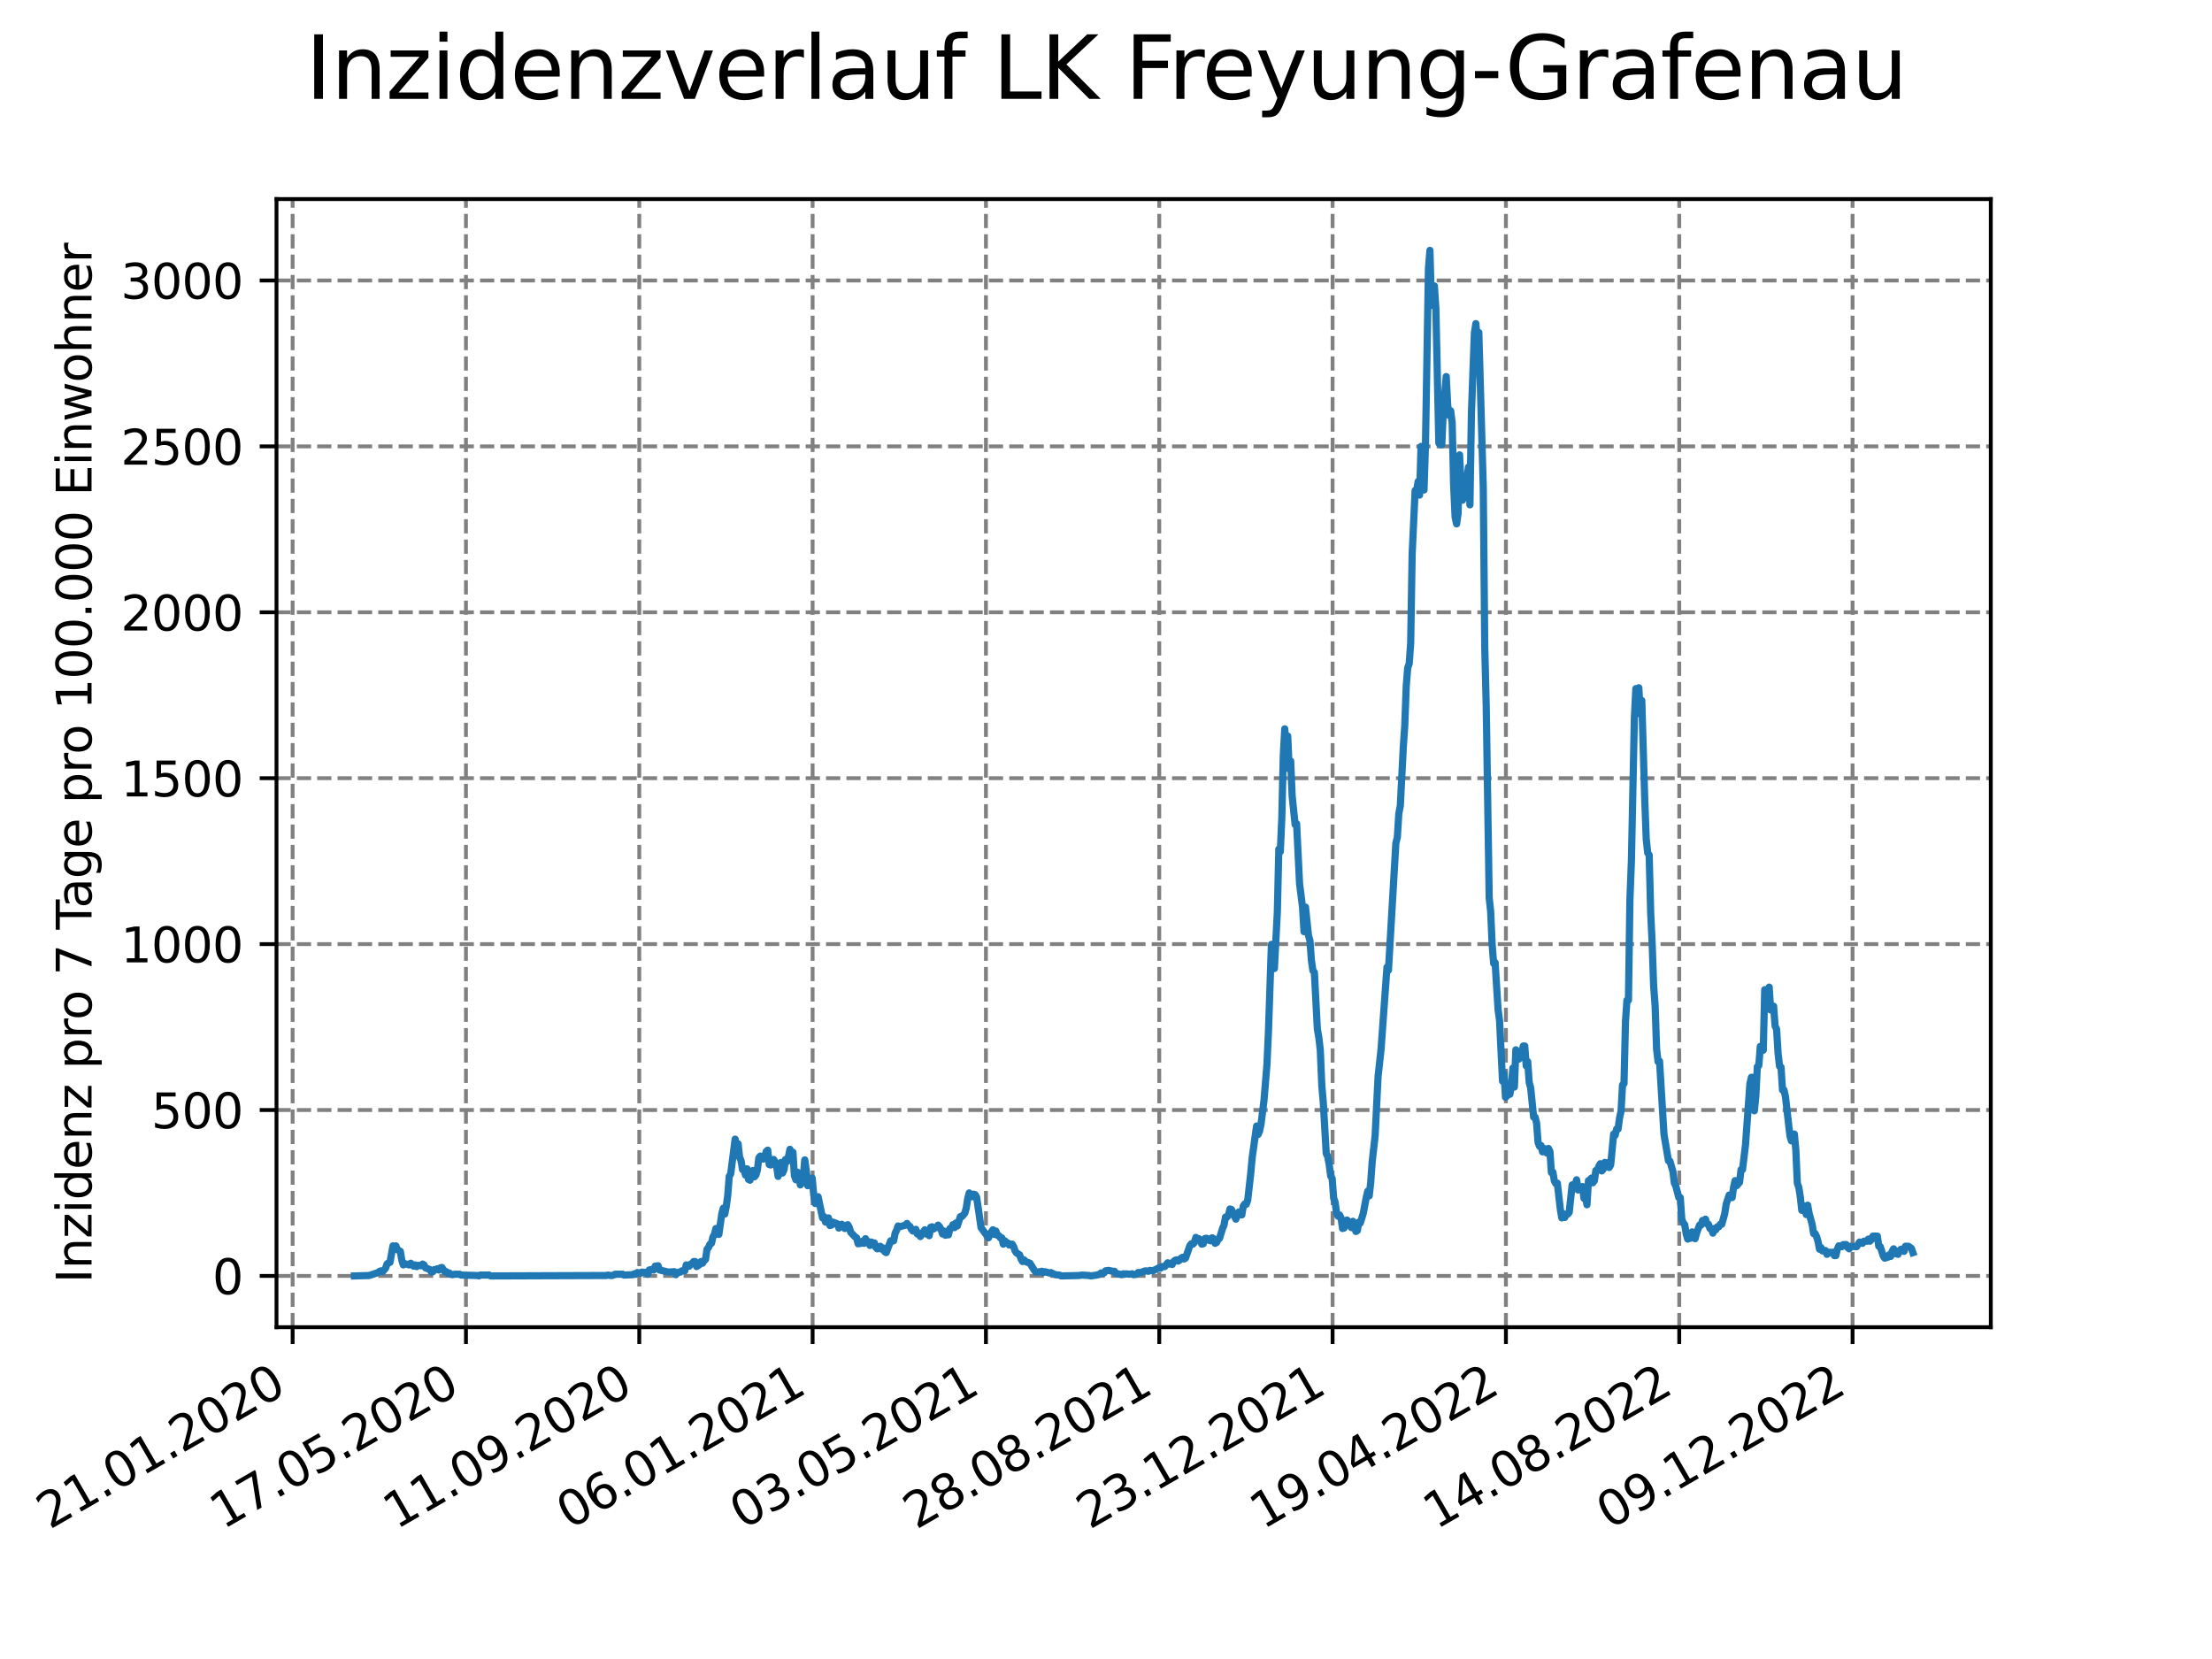 <?xml version="1.0" encoding="utf-8" standalone="no"?>
<!DOCTYPE svg PUBLIC "-//W3C//DTD SVG 1.1//EN"
  "http://www.w3.org/Graphics/SVG/1.1/DTD/svg11.dtd">
<svg xmlns:xlink="http://www.w3.org/1999/xlink" width="460.8pt" height="345.6pt" viewBox="0 0 460.8 345.6" xmlns="http://www.w3.org/2000/svg" version="1.1">
 <defs>
  <style type="text/css">*{stroke-linejoin: round; stroke-linecap: butt}</style>
 </defs>
 <g id="figure_1">
  <g id="patch_1">
   <path d="M 0 345.6 
L 460.8 345.6 
L 460.8 0 
L 0 0 
z
" style="fill: #ffffff"/>
  </g>
  <g id="axes_1">
   <g id="patch_2">
    <path d="M 57.6 276.48 
L 414.72 276.48 
L 414.72 41.472 
L 57.6 41.472 
z
" style="fill: #ffffff"/>
   </g>
   <g id="matplotlib.axis_1">
    <g id="xtick_1">
     <g id="line2d_1">
      <path d="M 60.961 276.48 
L 60.961 41.472 
" clip-path="url(#p5bca8114f7)" style="fill: none; stroke-dasharray: 2.96,1.28; stroke-dashoffset: 0; stroke: #808080; stroke-width: 0.8"/>
     </g>
     <g id="line2d_2">
      <defs>
       <path id="m87c9c995db" d="M 0 0 
L 0 3.5 
" style="stroke: #000000; stroke-width: 0.8"/>
      </defs>
      <g>
       <use xlink:href="#m87c9c995db" x="60.961" y="276.48" style="stroke: #000000; stroke-width: 0.8"/>
      </g>
     </g>
     <g id="text_1">
      <!-- 21.01.2020 -->
      <g transform="translate(10.336 318.689) rotate(-30) scale(0.1 -0.1)">
       <defs>
        <path id="DejaVuSans-32" d="M 1228 531 
L 3431 531 
L 3431 0 
L 469 0 
L 469 531 
Q 828 903 1448 1529 
Q 2069 2156 2228 2338 
Q 2531 2678 2651 2914 
Q 2772 3150 2772 3378 
Q 2772 3750 2511 3984 
Q 2250 4219 1831 4219 
Q 1534 4219 1204 4116 
Q 875 4013 500 3803 
L 500 4441 
Q 881 4594 1212 4672 
Q 1544 4750 1819 4750 
Q 2544 4750 2975 4387 
Q 3406 4025 3406 3419 
Q 3406 3131 3298 2873 
Q 3191 2616 2906 2266 
Q 2828 2175 2409 1742 
Q 1991 1309 1228 531 
z
" transform="scale(0.016)"/>
        <path id="DejaVuSans-31" d="M 794 531 
L 1825 531 
L 1825 4091 
L 703 3866 
L 703 4441 
L 1819 4666 
L 2450 4666 
L 2450 531 
L 3481 531 
L 3481 0 
L 794 0 
L 794 531 
z
" transform="scale(0.016)"/>
        <path id="DejaVuSans-2e" d="M 684 794 
L 1344 794 
L 1344 0 
L 684 0 
L 684 794 
z
" transform="scale(0.016)"/>
        <path id="DejaVuSans-30" d="M 2034 4250 
Q 1547 4250 1301 3770 
Q 1056 3291 1056 2328 
Q 1056 1369 1301 889 
Q 1547 409 2034 409 
Q 2525 409 2770 889 
Q 3016 1369 3016 2328 
Q 3016 3291 2770 3770 
Q 2525 4250 2034 4250 
z
M 2034 4750 
Q 2819 4750 3233 4129 
Q 3647 3509 3647 2328 
Q 3647 1150 3233 529 
Q 2819 -91 2034 -91 
Q 1250 -91 836 529 
Q 422 1150 422 2328 
Q 422 3509 836 4129 
Q 1250 4750 2034 4750 
z
" transform="scale(0.016)"/>
       </defs>
       <use xlink:href="#DejaVuSans-32"/>
       <use xlink:href="#DejaVuSans-31" x="63.623"/>
       <use xlink:href="#DejaVuSans-2e" x="127.246"/>
       <use xlink:href="#DejaVuSans-30" x="159.033"/>
       <use xlink:href="#DejaVuSans-31" x="222.656"/>
       <use xlink:href="#DejaVuSans-2e" x="286.279"/>
       <use xlink:href="#DejaVuSans-32" x="318.066"/>
       <use xlink:href="#DejaVuSans-30" x="381.689"/>
       <use xlink:href="#DejaVuSans-32" x="445.312"/>
       <use xlink:href="#DejaVuSans-30" x="508.936"/>
      </g>
     </g>
    </g>
    <g id="xtick_2">
     <g id="line2d_3">
      <path d="M 97.068 276.48 
L 97.068 41.472 
" clip-path="url(#p5bca8114f7)" style="fill: none; stroke-dasharray: 2.96,1.28; stroke-dashoffset: 0; stroke: #808080; stroke-width: 0.8"/>
     </g>
     <g id="line2d_4">
      <g>
       <use xlink:href="#m87c9c995db" x="97.068" y="276.48" style="stroke: #000000; stroke-width: 0.8"/>
      </g>
     </g>
     <g id="text_2">
      <!-- 17.05.2020 -->
      <g transform="translate(46.443 318.689) rotate(-30) scale(0.1 -0.1)">
       <defs>
        <path id="DejaVuSans-37" d="M 525 4666 
L 3525 4666 
L 3525 4397 
L 1831 0 
L 1172 0 
L 2766 4134 
L 525 4134 
L 525 4666 
z
" transform="scale(0.016)"/>
        <path id="DejaVuSans-35" d="M 691 4666 
L 3169 4666 
L 3169 4134 
L 1269 4134 
L 1269 2991 
Q 1406 3038 1543 3061 
Q 1681 3084 1819 3084 
Q 2600 3084 3056 2656 
Q 3513 2228 3513 1497 
Q 3513 744 3044 326 
Q 2575 -91 1722 -91 
Q 1428 -91 1123 -41 
Q 819 9 494 109 
L 494 744 
Q 775 591 1075 516 
Q 1375 441 1709 441 
Q 2250 441 2565 725 
Q 2881 1009 2881 1497 
Q 2881 1984 2565 2268 
Q 2250 2553 1709 2553 
Q 1456 2553 1204 2497 
Q 953 2441 691 2322 
L 691 4666 
z
" transform="scale(0.016)"/>
       </defs>
       <use xlink:href="#DejaVuSans-31"/>
       <use xlink:href="#DejaVuSans-37" x="63.623"/>
       <use xlink:href="#DejaVuSans-2e" x="127.246"/>
       <use xlink:href="#DejaVuSans-30" x="159.033"/>
       <use xlink:href="#DejaVuSans-35" x="222.656"/>
       <use xlink:href="#DejaVuSans-2e" x="286.279"/>
       <use xlink:href="#DejaVuSans-32" x="318.066"/>
       <use xlink:href="#DejaVuSans-30" x="381.689"/>
       <use xlink:href="#DejaVuSans-32" x="445.312"/>
       <use xlink:href="#DejaVuSans-30" x="508.936"/>
      </g>
     </g>
    </g>
    <g id="xtick_3">
     <g id="line2d_5">
      <path d="M 133.175 276.48 
L 133.175 41.472 
" clip-path="url(#p5bca8114f7)" style="fill: none; stroke-dasharray: 2.96,1.28; stroke-dashoffset: 0; stroke: #808080; stroke-width: 0.8"/>
     </g>
     <g id="line2d_6">
      <g>
       <use xlink:href="#m87c9c995db" x="133.175" y="276.48" style="stroke: #000000; stroke-width: 0.8"/>
      </g>
     </g>
     <g id="text_3">
      <!-- 11.09.2020 -->
      <g transform="translate(82.55 318.689) rotate(-30) scale(0.1 -0.1)">
       <defs>
        <path id="DejaVuSans-39" d="M 703 97 
L 703 672 
Q 941 559 1184 500 
Q 1428 441 1663 441 
Q 2288 441 2617 861 
Q 2947 1281 2994 2138 
Q 2813 1869 2534 1725 
Q 2256 1581 1919 1581 
Q 1219 1581 811 2004 
Q 403 2428 403 3163 
Q 403 3881 828 4315 
Q 1253 4750 1959 4750 
Q 2769 4750 3195 4129 
Q 3622 3509 3622 2328 
Q 3622 1225 3098 567 
Q 2575 -91 1691 -91 
Q 1453 -91 1209 -44 
Q 966 3 703 97 
z
M 1959 2075 
Q 2384 2075 2632 2365 
Q 2881 2656 2881 3163 
Q 2881 3666 2632 3958 
Q 2384 4250 1959 4250 
Q 1534 4250 1286 3958 
Q 1038 3666 1038 3163 
Q 1038 2656 1286 2365 
Q 1534 2075 1959 2075 
z
" transform="scale(0.016)"/>
       </defs>
       <use xlink:href="#DejaVuSans-31"/>
       <use xlink:href="#DejaVuSans-31" x="63.623"/>
       <use xlink:href="#DejaVuSans-2e" x="127.246"/>
       <use xlink:href="#DejaVuSans-30" x="159.033"/>
       <use xlink:href="#DejaVuSans-39" x="222.656"/>
       <use xlink:href="#DejaVuSans-2e" x="286.279"/>
       <use xlink:href="#DejaVuSans-32" x="318.066"/>
       <use xlink:href="#DejaVuSans-30" x="381.689"/>
       <use xlink:href="#DejaVuSans-32" x="445.312"/>
       <use xlink:href="#DejaVuSans-30" x="508.936"/>
      </g>
     </g>
    </g>
    <g id="xtick_4">
     <g id="line2d_7">
      <path d="M 169.282 276.48 
L 169.282 41.472 
" clip-path="url(#p5bca8114f7)" style="fill: none; stroke-dasharray: 2.96,1.28; stroke-dashoffset: 0; stroke: #808080; stroke-width: 0.8"/>
     </g>
     <g id="line2d_8">
      <g>
       <use xlink:href="#m87c9c995db" x="169.282" y="276.48" style="stroke: #000000; stroke-width: 0.8"/>
      </g>
     </g>
     <g id="text_4">
      <!-- 06.01.2021 -->
      <g transform="translate(118.657 318.689) rotate(-30) scale(0.1 -0.1)">
       <defs>
        <path id="DejaVuSans-36" d="M 2113 2584 
Q 1688 2584 1439 2293 
Q 1191 2003 1191 1497 
Q 1191 994 1439 701 
Q 1688 409 2113 409 
Q 2538 409 2786 701 
Q 3034 994 3034 1497 
Q 3034 2003 2786 2293 
Q 2538 2584 2113 2584 
z
M 3366 4563 
L 3366 3988 
Q 3128 4100 2886 4159 
Q 2644 4219 2406 4219 
Q 1781 4219 1451 3797 
Q 1122 3375 1075 2522 
Q 1259 2794 1537 2939 
Q 1816 3084 2150 3084 
Q 2853 3084 3261 2657 
Q 3669 2231 3669 1497 
Q 3669 778 3244 343 
Q 2819 -91 2113 -91 
Q 1303 -91 875 529 
Q 447 1150 447 2328 
Q 447 3434 972 4092 
Q 1497 4750 2381 4750 
Q 2619 4750 2861 4703 
Q 3103 4656 3366 4563 
z
" transform="scale(0.016)"/>
       </defs>
       <use xlink:href="#DejaVuSans-30"/>
       <use xlink:href="#DejaVuSans-36" x="63.623"/>
       <use xlink:href="#DejaVuSans-2e" x="127.246"/>
       <use xlink:href="#DejaVuSans-30" x="159.033"/>
       <use xlink:href="#DejaVuSans-31" x="222.656"/>
       <use xlink:href="#DejaVuSans-2e" x="286.279"/>
       <use xlink:href="#DejaVuSans-32" x="318.066"/>
       <use xlink:href="#DejaVuSans-30" x="381.689"/>
       <use xlink:href="#DejaVuSans-32" x="445.312"/>
       <use xlink:href="#DejaVuSans-31" x="508.936"/>
      </g>
     </g>
    </g>
    <g id="xtick_5">
     <g id="line2d_9">
      <path d="M 205.389 276.48 
L 205.389 41.472 
" clip-path="url(#p5bca8114f7)" style="fill: none; stroke-dasharray: 2.96,1.28; stroke-dashoffset: 0; stroke: #808080; stroke-width: 0.8"/>
     </g>
     <g id="line2d_10">
      <g>
       <use xlink:href="#m87c9c995db" x="205.389" y="276.48" style="stroke: #000000; stroke-width: 0.8"/>
      </g>
     </g>
     <g id="text_5">
      <!-- 03.05.2021 -->
      <g transform="translate(154.764 318.689) rotate(-30) scale(0.1 -0.1)">
       <defs>
        <path id="DejaVuSans-33" d="M 2597 2516 
Q 3050 2419 3304 2112 
Q 3559 1806 3559 1356 
Q 3559 666 3084 287 
Q 2609 -91 1734 -91 
Q 1441 -91 1130 -33 
Q 819 25 488 141 
L 488 750 
Q 750 597 1062 519 
Q 1375 441 1716 441 
Q 2309 441 2620 675 
Q 2931 909 2931 1356 
Q 2931 1769 2642 2001 
Q 2353 2234 1838 2234 
L 1294 2234 
L 1294 2753 
L 1863 2753 
Q 2328 2753 2575 2939 
Q 2822 3125 2822 3475 
Q 2822 3834 2567 4026 
Q 2313 4219 1838 4219 
Q 1578 4219 1281 4162 
Q 984 4106 628 3988 
L 628 4550 
Q 988 4650 1302 4700 
Q 1616 4750 1894 4750 
Q 2613 4750 3031 4423 
Q 3450 4097 3450 3541 
Q 3450 3153 3228 2886 
Q 3006 2619 2597 2516 
z
" transform="scale(0.016)"/>
       </defs>
       <use xlink:href="#DejaVuSans-30"/>
       <use xlink:href="#DejaVuSans-33" x="63.623"/>
       <use xlink:href="#DejaVuSans-2e" x="127.246"/>
       <use xlink:href="#DejaVuSans-30" x="159.033"/>
       <use xlink:href="#DejaVuSans-35" x="222.656"/>
       <use xlink:href="#DejaVuSans-2e" x="286.279"/>
       <use xlink:href="#DejaVuSans-32" x="318.066"/>
       <use xlink:href="#DejaVuSans-30" x="381.689"/>
       <use xlink:href="#DejaVuSans-32" x="445.312"/>
       <use xlink:href="#DejaVuSans-31" x="508.936"/>
      </g>
     </g>
    </g>
    <g id="xtick_6">
     <g id="line2d_11">
      <path d="M 241.496 276.48 
L 241.496 41.472 
" clip-path="url(#p5bca8114f7)" style="fill: none; stroke-dasharray: 2.96,1.28; stroke-dashoffset: 0; stroke: #808080; stroke-width: 0.8"/>
     </g>
     <g id="line2d_12">
      <g>
       <use xlink:href="#m87c9c995db" x="241.496" y="276.48" style="stroke: #000000; stroke-width: 0.8"/>
      </g>
     </g>
     <g id="text_6">
      <!-- 28.08.2021 -->
      <g transform="translate(190.871 318.689) rotate(-30) scale(0.1 -0.1)">
       <defs>
        <path id="DejaVuSans-38" d="M 2034 2216 
Q 1584 2216 1326 1975 
Q 1069 1734 1069 1313 
Q 1069 891 1326 650 
Q 1584 409 2034 409 
Q 2484 409 2743 651 
Q 3003 894 3003 1313 
Q 3003 1734 2745 1975 
Q 2488 2216 2034 2216 
z
M 1403 2484 
Q 997 2584 770 2862 
Q 544 3141 544 3541 
Q 544 4100 942 4425 
Q 1341 4750 2034 4750 
Q 2731 4750 3128 4425 
Q 3525 4100 3525 3541 
Q 3525 3141 3298 2862 
Q 3072 2584 2669 2484 
Q 3125 2378 3379 2068 
Q 3634 1759 3634 1313 
Q 3634 634 3220 271 
Q 2806 -91 2034 -91 
Q 1263 -91 848 271 
Q 434 634 434 1313 
Q 434 1759 690 2068 
Q 947 2378 1403 2484 
z
M 1172 3481 
Q 1172 3119 1398 2916 
Q 1625 2713 2034 2713 
Q 2441 2713 2670 2916 
Q 2900 3119 2900 3481 
Q 2900 3844 2670 4047 
Q 2441 4250 2034 4250 
Q 1625 4250 1398 4047 
Q 1172 3844 1172 3481 
z
" transform="scale(0.016)"/>
       </defs>
       <use xlink:href="#DejaVuSans-32"/>
       <use xlink:href="#DejaVuSans-38" x="63.623"/>
       <use xlink:href="#DejaVuSans-2e" x="127.246"/>
       <use xlink:href="#DejaVuSans-30" x="159.033"/>
       <use xlink:href="#DejaVuSans-38" x="222.656"/>
       <use xlink:href="#DejaVuSans-2e" x="286.279"/>
       <use xlink:href="#DejaVuSans-32" x="318.066"/>
       <use xlink:href="#DejaVuSans-30" x="381.689"/>
       <use xlink:href="#DejaVuSans-32" x="445.312"/>
       <use xlink:href="#DejaVuSans-31" x="508.936"/>
      </g>
     </g>
    </g>
    <g id="xtick_7">
     <g id="line2d_13">
      <path d="M 277.603 276.48 
L 277.603 41.472 
" clip-path="url(#p5bca8114f7)" style="fill: none; stroke-dasharray: 2.96,1.28; stroke-dashoffset: 0; stroke: #808080; stroke-width: 0.8"/>
     </g>
     <g id="line2d_14">
      <g>
       <use xlink:href="#m87c9c995db" x="277.603" y="276.48" style="stroke: #000000; stroke-width: 0.8"/>
      </g>
     </g>
     <g id="text_7">
      <!-- 23.12.2021 -->
      <g transform="translate(226.978 318.689) rotate(-30) scale(0.1 -0.1)">
       <use xlink:href="#DejaVuSans-32"/>
       <use xlink:href="#DejaVuSans-33" x="63.623"/>
       <use xlink:href="#DejaVuSans-2e" x="127.246"/>
       <use xlink:href="#DejaVuSans-31" x="159.033"/>
       <use xlink:href="#DejaVuSans-32" x="222.656"/>
       <use xlink:href="#DejaVuSans-2e" x="286.279"/>
       <use xlink:href="#DejaVuSans-32" x="318.066"/>
       <use xlink:href="#DejaVuSans-30" x="381.689"/>
       <use xlink:href="#DejaVuSans-32" x="445.312"/>
       <use xlink:href="#DejaVuSans-31" x="508.936"/>
      </g>
     </g>
    </g>
    <g id="xtick_8">
     <g id="line2d_15">
      <path d="M 313.71 276.48 
L 313.71 41.472 
" clip-path="url(#p5bca8114f7)" style="fill: none; stroke-dasharray: 2.96,1.28; stroke-dashoffset: 0; stroke: #808080; stroke-width: 0.8"/>
     </g>
     <g id="line2d_16">
      <g>
       <use xlink:href="#m87c9c995db" x="313.71" y="276.48" style="stroke: #000000; stroke-width: 0.8"/>
      </g>
     </g>
     <g id="text_8">
      <!-- 19.04.2022 -->
      <g transform="translate(263.085 318.689) rotate(-30) scale(0.1 -0.1)">
       <defs>
        <path id="DejaVuSans-34" d="M 2419 4116 
L 825 1625 
L 2419 1625 
L 2419 4116 
z
M 2253 4666 
L 3047 4666 
L 3047 1625 
L 3713 1625 
L 3713 1100 
L 3047 1100 
L 3047 0 
L 2419 0 
L 2419 1100 
L 313 1100 
L 313 1709 
L 2253 4666 
z
" transform="scale(0.016)"/>
       </defs>
       <use xlink:href="#DejaVuSans-31"/>
       <use xlink:href="#DejaVuSans-39" x="63.623"/>
       <use xlink:href="#DejaVuSans-2e" x="127.246"/>
       <use xlink:href="#DejaVuSans-30" x="159.033"/>
       <use xlink:href="#DejaVuSans-34" x="222.656"/>
       <use xlink:href="#DejaVuSans-2e" x="286.279"/>
       <use xlink:href="#DejaVuSans-32" x="318.066"/>
       <use xlink:href="#DejaVuSans-30" x="381.689"/>
       <use xlink:href="#DejaVuSans-32" x="445.312"/>
       <use xlink:href="#DejaVuSans-32" x="508.936"/>
      </g>
     </g>
    </g>
    <g id="xtick_9">
     <g id="line2d_17">
      <path d="M 349.817 276.48 
L 349.817 41.472 
" clip-path="url(#p5bca8114f7)" style="fill: none; stroke-dasharray: 2.96,1.28; stroke-dashoffset: 0; stroke: #808080; stroke-width: 0.8"/>
     </g>
     <g id="line2d_18">
      <g>
       <use xlink:href="#m87c9c995db" x="349.817" y="276.48" style="stroke: #000000; stroke-width: 0.8"/>
      </g>
     </g>
     <g id="text_9">
      <!-- 14.08.2022 -->
      <g transform="translate(299.192 318.689) rotate(-30) scale(0.1 -0.1)">
       <use xlink:href="#DejaVuSans-31"/>
       <use xlink:href="#DejaVuSans-34" x="63.623"/>
       <use xlink:href="#DejaVuSans-2e" x="127.246"/>
       <use xlink:href="#DejaVuSans-30" x="159.033"/>
       <use xlink:href="#DejaVuSans-38" x="222.656"/>
       <use xlink:href="#DejaVuSans-2e" x="286.279"/>
       <use xlink:href="#DejaVuSans-32" x="318.066"/>
       <use xlink:href="#DejaVuSans-30" x="381.689"/>
       <use xlink:href="#DejaVuSans-32" x="445.312"/>
       <use xlink:href="#DejaVuSans-32" x="508.936"/>
      </g>
     </g>
    </g>
    <g id="xtick_10">
     <g id="line2d_19">
      <path d="M 385.924 276.48 
L 385.924 41.472 
" clip-path="url(#p5bca8114f7)" style="fill: none; stroke-dasharray: 2.96,1.28; stroke-dashoffset: 0; stroke: #808080; stroke-width: 0.8"/>
     </g>
     <g id="line2d_20">
      <g>
       <use xlink:href="#m87c9c995db" x="385.924" y="276.48" style="stroke: #000000; stroke-width: 0.8"/>
      </g>
     </g>
     <g id="text_10">
      <!-- 09.12.2022 -->
      <g transform="translate(335.299 318.689) rotate(-30) scale(0.1 -0.1)">
       <use xlink:href="#DejaVuSans-30"/>
       <use xlink:href="#DejaVuSans-39" x="63.623"/>
       <use xlink:href="#DejaVuSans-2e" x="127.246"/>
       <use xlink:href="#DejaVuSans-31" x="159.033"/>
       <use xlink:href="#DejaVuSans-32" x="222.656"/>
       <use xlink:href="#DejaVuSans-2e" x="286.279"/>
       <use xlink:href="#DejaVuSans-32" x="318.066"/>
       <use xlink:href="#DejaVuSans-30" x="381.689"/>
       <use xlink:href="#DejaVuSans-32" x="445.312"/>
       <use xlink:href="#DejaVuSans-32" x="508.936"/>
      </g>
     </g>
    </g>
   </g>
   <g id="matplotlib.axis_2">
    <g id="ytick_1">
     <g id="line2d_21">
      <path d="M 57.6 265.798 
L 414.72 265.798 
" clip-path="url(#p5bca8114f7)" style="fill: none; stroke-dasharray: 2.96,1.28; stroke-dashoffset: 0; stroke: #808080; stroke-width: 0.8"/>
     </g>
     <g id="line2d_22">
      <defs>
       <path id="m5798bd246e" d="M 0 0 
L -3.5 0 
" style="stroke: #000000; stroke-width: 0.8"/>
      </defs>
      <g>
       <use xlink:href="#m5798bd246e" x="57.6" y="265.798" style="stroke: #000000; stroke-width: 0.8"/>
      </g>
     </g>
     <g id="text_11">
      <!-- 0 -->
      <g transform="translate(44.237 269.597) scale(0.1 -0.1)">
       <use xlink:href="#DejaVuSans-30"/>
      </g>
     </g>
    </g>
    <g id="ytick_2">
     <g id="line2d_23">
      <path d="M 57.6 231.236 
L 414.72 231.236 
" clip-path="url(#p5bca8114f7)" style="fill: none; stroke-dasharray: 2.96,1.28; stroke-dashoffset: 0; stroke: #808080; stroke-width: 0.8"/>
     </g>
     <g id="line2d_24">
      <g>
       <use xlink:href="#m5798bd246e" x="57.6" y="231.236" style="stroke: #000000; stroke-width: 0.8"/>
      </g>
     </g>
     <g id="text_12">
      <!-- 500 -->
      <g transform="translate(31.512 235.036) scale(0.1 -0.1)">
       <use xlink:href="#DejaVuSans-35"/>
       <use xlink:href="#DejaVuSans-30" x="63.623"/>
       <use xlink:href="#DejaVuSans-30" x="127.246"/>
      </g>
     </g>
    </g>
    <g id="ytick_3">
     <g id="line2d_25">
      <path d="M 57.6 196.675 
L 414.72 196.675 
" clip-path="url(#p5bca8114f7)" style="fill: none; stroke-dasharray: 2.96,1.28; stroke-dashoffset: 0; stroke: #808080; stroke-width: 0.8"/>
     </g>
     <g id="line2d_26">
      <g>
       <use xlink:href="#m5798bd246e" x="57.6" y="196.675" style="stroke: #000000; stroke-width: 0.8"/>
      </g>
     </g>
     <g id="text_13">
      <!-- 1000 -->
      <g transform="translate(25.15 200.474) scale(0.1 -0.1)">
       <use xlink:href="#DejaVuSans-31"/>
       <use xlink:href="#DejaVuSans-30" x="63.623"/>
       <use xlink:href="#DejaVuSans-30" x="127.246"/>
       <use xlink:href="#DejaVuSans-30" x="190.869"/>
      </g>
     </g>
    </g>
    <g id="ytick_4">
     <g id="line2d_27">
      <path d="M 57.6 162.114 
L 414.72 162.114 
" clip-path="url(#p5bca8114f7)" style="fill: none; stroke-dasharray: 2.96,1.28; stroke-dashoffset: 0; stroke: #808080; stroke-width: 0.8"/>
     </g>
     <g id="line2d_28">
      <g>
       <use xlink:href="#m5798bd246e" x="57.6" y="162.114" style="stroke: #000000; stroke-width: 0.8"/>
      </g>
     </g>
     <g id="text_14">
      <!-- 1500 -->
      <g transform="translate(25.15 165.913) scale(0.1 -0.1)">
       <use xlink:href="#DejaVuSans-31"/>
       <use xlink:href="#DejaVuSans-35" x="63.623"/>
       <use xlink:href="#DejaVuSans-30" x="127.246"/>
       <use xlink:href="#DejaVuSans-30" x="190.869"/>
      </g>
     </g>
    </g>
    <g id="ytick_5">
     <g id="line2d_29">
      <path d="M 57.6 127.552 
L 414.72 127.552 
" clip-path="url(#p5bca8114f7)" style="fill: none; stroke-dasharray: 2.96,1.28; stroke-dashoffset: 0; stroke: #808080; stroke-width: 0.8"/>
     </g>
     <g id="line2d_30">
      <g>
       <use xlink:href="#m5798bd246e" x="57.6" y="127.552" style="stroke: #000000; stroke-width: 0.8"/>
      </g>
     </g>
     <g id="text_15">
      <!-- 2000 -->
      <g transform="translate(25.15 131.351) scale(0.1 -0.1)">
       <use xlink:href="#DejaVuSans-32"/>
       <use xlink:href="#DejaVuSans-30" x="63.623"/>
       <use xlink:href="#DejaVuSans-30" x="127.246"/>
       <use xlink:href="#DejaVuSans-30" x="190.869"/>
      </g>
     </g>
    </g>
    <g id="ytick_6">
     <g id="line2d_31">
      <path d="M 57.6 92.991 
L 414.72 92.991 
" clip-path="url(#p5bca8114f7)" style="fill: none; stroke-dasharray: 2.96,1.28; stroke-dashoffset: 0; stroke: #808080; stroke-width: 0.8"/>
     </g>
     <g id="line2d_32">
      <g>
       <use xlink:href="#m5798bd246e" x="57.6" y="92.991" style="stroke: #000000; stroke-width: 0.8"/>
      </g>
     </g>
     <g id="text_16">
      <!-- 2500 -->
      <g transform="translate(25.15 96.79) scale(0.1 -0.1)">
       <use xlink:href="#DejaVuSans-32"/>
       <use xlink:href="#DejaVuSans-35" x="63.623"/>
       <use xlink:href="#DejaVuSans-30" x="127.246"/>
       <use xlink:href="#DejaVuSans-30" x="190.869"/>
      </g>
     </g>
    </g>
    <g id="ytick_7">
     <g id="line2d_33">
      <path d="M 57.6 58.429 
L 414.72 58.429 
" clip-path="url(#p5bca8114f7)" style="fill: none; stroke-dasharray: 2.96,1.28; stroke-dashoffset: 0; stroke: #808080; stroke-width: 0.8"/>
     </g>
     <g id="line2d_34">
      <g>
       <use xlink:href="#m5798bd246e" x="57.6" y="58.429" style="stroke: #000000; stroke-width: 0.8"/>
      </g>
     </g>
     <g id="text_17">
      <!-- 3000 -->
      <g transform="translate(25.15 62.229) scale(0.1 -0.1)">
       <use xlink:href="#DejaVuSans-33"/>
       <use xlink:href="#DejaVuSans-30" x="63.623"/>
       <use xlink:href="#DejaVuSans-30" x="127.246"/>
       <use xlink:href="#DejaVuSans-30" x="190.869"/>
      </g>
     </g>
    </g>
    <g id="text_18">
     <!-- Inzidenz pro 7 Tage pro 100.000 Einwohner -->
     <g transform="translate(19.07 267.301) rotate(-90) scale(0.1 -0.1)">
      <defs>
       <path id="DejaVuSans-49" d="M 628 4666 
L 1259 4666 
L 1259 0 
L 628 0 
L 628 4666 
z
" transform="scale(0.016)"/>
       <path id="DejaVuSans-6e" d="M 3513 2113 
L 3513 0 
L 2938 0 
L 2938 2094 
Q 2938 2591 2744 2837 
Q 2550 3084 2163 3084 
Q 1697 3084 1428 2787 
Q 1159 2491 1159 1978 
L 1159 0 
L 581 0 
L 581 3500 
L 1159 3500 
L 1159 2956 
Q 1366 3272 1645 3428 
Q 1925 3584 2291 3584 
Q 2894 3584 3203 3211 
Q 3513 2838 3513 2113 
z
" transform="scale(0.016)"/>
       <path id="DejaVuSans-7a" d="M 353 3500 
L 3084 3500 
L 3084 2975 
L 922 459 
L 3084 459 
L 3084 0 
L 275 0 
L 275 525 
L 2438 3041 
L 353 3041 
L 353 3500 
z
" transform="scale(0.016)"/>
       <path id="DejaVuSans-69" d="M 603 3500 
L 1178 3500 
L 1178 0 
L 603 0 
L 603 3500 
z
M 603 4863 
L 1178 4863 
L 1178 4134 
L 603 4134 
L 603 4863 
z
" transform="scale(0.016)"/>
       <path id="DejaVuSans-64" d="M 2906 2969 
L 2906 4863 
L 3481 4863 
L 3481 0 
L 2906 0 
L 2906 525 
Q 2725 213 2448 61 
Q 2172 -91 1784 -91 
Q 1150 -91 751 415 
Q 353 922 353 1747 
Q 353 2572 751 3078 
Q 1150 3584 1784 3584 
Q 2172 3584 2448 3432 
Q 2725 3281 2906 2969 
z
M 947 1747 
Q 947 1113 1208 752 
Q 1469 391 1925 391 
Q 2381 391 2643 752 
Q 2906 1113 2906 1747 
Q 2906 2381 2643 2742 
Q 2381 3103 1925 3103 
Q 1469 3103 1208 2742 
Q 947 2381 947 1747 
z
" transform="scale(0.016)"/>
       <path id="DejaVuSans-65" d="M 3597 1894 
L 3597 1613 
L 953 1613 
Q 991 1019 1311 708 
Q 1631 397 2203 397 
Q 2534 397 2845 478 
Q 3156 559 3463 722 
L 3463 178 
Q 3153 47 2828 -22 
Q 2503 -91 2169 -91 
Q 1331 -91 842 396 
Q 353 884 353 1716 
Q 353 2575 817 3079 
Q 1281 3584 2069 3584 
Q 2775 3584 3186 3129 
Q 3597 2675 3597 1894 
z
M 3022 2063 
Q 3016 2534 2758 2815 
Q 2500 3097 2075 3097 
Q 1594 3097 1305 2825 
Q 1016 2553 972 2059 
L 3022 2063 
z
" transform="scale(0.016)"/>
       <path id="DejaVuSans-20" transform="scale(0.016)"/>
       <path id="DejaVuSans-70" d="M 1159 525 
L 1159 -1331 
L 581 -1331 
L 581 3500 
L 1159 3500 
L 1159 2969 
Q 1341 3281 1617 3432 
Q 1894 3584 2278 3584 
Q 2916 3584 3314 3078 
Q 3713 2572 3713 1747 
Q 3713 922 3314 415 
Q 2916 -91 2278 -91 
Q 1894 -91 1617 61 
Q 1341 213 1159 525 
z
M 3116 1747 
Q 3116 2381 2855 2742 
Q 2594 3103 2138 3103 
Q 1681 3103 1420 2742 
Q 1159 2381 1159 1747 
Q 1159 1113 1420 752 
Q 1681 391 2138 391 
Q 2594 391 2855 752 
Q 3116 1113 3116 1747 
z
" transform="scale(0.016)"/>
       <path id="DejaVuSans-72" d="M 2631 2963 
Q 2534 3019 2420 3045 
Q 2306 3072 2169 3072 
Q 1681 3072 1420 2755 
Q 1159 2438 1159 1844 
L 1159 0 
L 581 0 
L 581 3500 
L 1159 3500 
L 1159 2956 
Q 1341 3275 1631 3429 
Q 1922 3584 2338 3584 
Q 2397 3584 2469 3576 
Q 2541 3569 2628 3553 
L 2631 2963 
z
" transform="scale(0.016)"/>
       <path id="DejaVuSans-6f" d="M 1959 3097 
Q 1497 3097 1228 2736 
Q 959 2375 959 1747 
Q 959 1119 1226 758 
Q 1494 397 1959 397 
Q 2419 397 2687 759 
Q 2956 1122 2956 1747 
Q 2956 2369 2687 2733 
Q 2419 3097 1959 3097 
z
M 1959 3584 
Q 2709 3584 3137 3096 
Q 3566 2609 3566 1747 
Q 3566 888 3137 398 
Q 2709 -91 1959 -91 
Q 1206 -91 779 398 
Q 353 888 353 1747 
Q 353 2609 779 3096 
Q 1206 3584 1959 3584 
z
" transform="scale(0.016)"/>
       <path id="DejaVuSans-54" d="M -19 4666 
L 3928 4666 
L 3928 4134 
L 2272 4134 
L 2272 0 
L 1638 0 
L 1638 4134 
L -19 4134 
L -19 4666 
z
" transform="scale(0.016)"/>
       <path id="DejaVuSans-61" d="M 2194 1759 
Q 1497 1759 1228 1600 
Q 959 1441 959 1056 
Q 959 750 1161 570 
Q 1363 391 1709 391 
Q 2188 391 2477 730 
Q 2766 1069 2766 1631 
L 2766 1759 
L 2194 1759 
z
M 3341 1997 
L 3341 0 
L 2766 0 
L 2766 531 
Q 2569 213 2275 61 
Q 1981 -91 1556 -91 
Q 1019 -91 701 211 
Q 384 513 384 1019 
Q 384 1609 779 1909 
Q 1175 2209 1959 2209 
L 2766 2209 
L 2766 2266 
Q 2766 2663 2505 2880 
Q 2244 3097 1772 3097 
Q 1472 3097 1187 3025 
Q 903 2953 641 2809 
L 641 3341 
Q 956 3463 1253 3523 
Q 1550 3584 1831 3584 
Q 2591 3584 2966 3190 
Q 3341 2797 3341 1997 
z
" transform="scale(0.016)"/>
       <path id="DejaVuSans-67" d="M 2906 1791 
Q 2906 2416 2648 2759 
Q 2391 3103 1925 3103 
Q 1463 3103 1205 2759 
Q 947 2416 947 1791 
Q 947 1169 1205 825 
Q 1463 481 1925 481 
Q 2391 481 2648 825 
Q 2906 1169 2906 1791 
z
M 3481 434 
Q 3481 -459 3084 -895 
Q 2688 -1331 1869 -1331 
Q 1566 -1331 1297 -1286 
Q 1028 -1241 775 -1147 
L 775 -588 
Q 1028 -725 1275 -790 
Q 1522 -856 1778 -856 
Q 2344 -856 2625 -561 
Q 2906 -266 2906 331 
L 2906 616 
Q 2728 306 2450 153 
Q 2172 0 1784 0 
Q 1141 0 747 490 
Q 353 981 353 1791 
Q 353 2603 747 3093 
Q 1141 3584 1784 3584 
Q 2172 3584 2450 3431 
Q 2728 3278 2906 2969 
L 2906 3500 
L 3481 3500 
L 3481 434 
z
" transform="scale(0.016)"/>
       <path id="DejaVuSans-45" d="M 628 4666 
L 3578 4666 
L 3578 4134 
L 1259 4134 
L 1259 2753 
L 3481 2753 
L 3481 2222 
L 1259 2222 
L 1259 531 
L 3634 531 
L 3634 0 
L 628 0 
L 628 4666 
z
" transform="scale(0.016)"/>
       <path id="DejaVuSans-77" d="M 269 3500 
L 844 3500 
L 1563 769 
L 2278 3500 
L 2956 3500 
L 3675 769 
L 4391 3500 
L 4966 3500 
L 4050 0 
L 3372 0 
L 2619 2869 
L 1863 0 
L 1184 0 
L 269 3500 
z
" transform="scale(0.016)"/>
       <path id="DejaVuSans-68" d="M 3513 2113 
L 3513 0 
L 2938 0 
L 2938 2094 
Q 2938 2591 2744 2837 
Q 2550 3084 2163 3084 
Q 1697 3084 1428 2787 
Q 1159 2491 1159 1978 
L 1159 0 
L 581 0 
L 581 4863 
L 1159 4863 
L 1159 2956 
Q 1366 3272 1645 3428 
Q 1925 3584 2291 3584 
Q 2894 3584 3203 3211 
Q 3513 2838 3513 2113 
z
" transform="scale(0.016)"/>
      </defs>
      <use xlink:href="#DejaVuSans-49"/>
      <use xlink:href="#DejaVuSans-6e" x="29.492"/>
      <use xlink:href="#DejaVuSans-7a" x="92.871"/>
      <use xlink:href="#DejaVuSans-69" x="145.361"/>
      <use xlink:href="#DejaVuSans-64" x="173.145"/>
      <use xlink:href="#DejaVuSans-65" x="236.621"/>
      <use xlink:href="#DejaVuSans-6e" x="298.145"/>
      <use xlink:href="#DejaVuSans-7a" x="361.523"/>
      <use xlink:href="#DejaVuSans-20" x="414.014"/>
      <use xlink:href="#DejaVuSans-70" x="445.801"/>
      <use xlink:href="#DejaVuSans-72" x="509.277"/>
      <use xlink:href="#DejaVuSans-6f" x="548.141"/>
      <use xlink:href="#DejaVuSans-20" x="609.322"/>
      <use xlink:href="#DejaVuSans-37" x="641.109"/>
      <use xlink:href="#DejaVuSans-20" x="704.732"/>
      <use xlink:href="#DejaVuSans-54" x="736.52"/>
      <use xlink:href="#DejaVuSans-61" x="781.104"/>
      <use xlink:href="#DejaVuSans-67" x="842.383"/>
      <use xlink:href="#DejaVuSans-65" x="905.859"/>
      <use xlink:href="#DejaVuSans-20" x="967.383"/>
      <use xlink:href="#DejaVuSans-70" x="999.17"/>
      <use xlink:href="#DejaVuSans-72" x="1062.646"/>
      <use xlink:href="#DejaVuSans-6f" x="1101.51"/>
      <use xlink:href="#DejaVuSans-20" x="1162.691"/>
      <use xlink:href="#DejaVuSans-31" x="1194.479"/>
      <use xlink:href="#DejaVuSans-30" x="1258.102"/>
      <use xlink:href="#DejaVuSans-30" x="1321.725"/>
      <use xlink:href="#DejaVuSans-2e" x="1385.348"/>
      <use xlink:href="#DejaVuSans-30" x="1417.135"/>
      <use xlink:href="#DejaVuSans-30" x="1480.758"/>
      <use xlink:href="#DejaVuSans-30" x="1544.381"/>
      <use xlink:href="#DejaVuSans-20" x="1608.004"/>
      <use xlink:href="#DejaVuSans-45" x="1639.791"/>
      <use xlink:href="#DejaVuSans-69" x="1702.975"/>
      <use xlink:href="#DejaVuSans-6e" x="1730.758"/>
      <use xlink:href="#DejaVuSans-77" x="1794.137"/>
      <use xlink:href="#DejaVuSans-6f" x="1875.924"/>
      <use xlink:href="#DejaVuSans-68" x="1937.105"/>
      <use xlink:href="#DejaVuSans-6e" x="2000.484"/>
      <use xlink:href="#DejaVuSans-65" x="2063.863"/>
      <use xlink:href="#DejaVuSans-72" x="2125.387"/>
     </g>
    </g>
   </g>
   <g id="line2d_35">
    <path d="M 73.833 265.798 
L 76.919 265.71 
L 78.77 265.092 
L 79.079 264.828 
L 79.388 264.739 
L 79.696 264.916 
L 80.313 264.21 
L 80.622 263.328 
L 80.931 263.063 
L 81.239 262.975 
L 81.857 259.535 
L 82.165 259.976 
L 82.474 259.535 
L 82.782 260.329 
L 83.4 260.682 
L 83.708 262.534 
L 84.017 263.504 
L 84.325 263.24 
L 85.251 263.504 
L 85.56 263.152 
L 86.177 263.769 
L 86.486 263.504 
L 86.794 263.857 
L 87.103 263.593 
L 87.72 263.681 
L 88.029 263.328 
L 88.337 263.504 
L 88.646 264.122 
L 89.572 264.475 
L 89.88 265.004 
L 90.189 264.916 
L 90.498 264.475 
L 90.806 264.475 
L 91.115 264.298 
L 91.423 264.563 
L 91.732 264.122 
L 92.041 264.034 
L 92.658 264.916 
L 92.966 264.916 
L 93.275 265.269 
L 93.584 265.18 
L 93.892 265.445 
L 94.201 265.533 
L 94.818 265.445 
L 95.744 265.445 
L 96.052 265.621 
L 99.447 265.71 
L 99.756 265.798 
L 100.064 265.621 
L 101.916 265.621 
L 102.225 265.798 
L 126.296 265.71 
L 126.605 265.621 
L 127.222 265.71 
L 127.53 265.71 
L 128.148 265.445 
L 129.691 265.445 
L 129.999 265.621 
L 131.851 265.533 
L 132.159 265.357 
L 132.468 265.445 
L 132.777 265.092 
L 133.085 265.269 
L 133.394 265.269 
L 133.702 265.004 
L 134.628 265.092 
L 134.937 265.445 
L 135.246 264.563 
L 135.554 264.475 
L 136.171 264.563 
L 136.48 263.769 
L 137.097 263.681 
L 137.406 264.563 
L 139.257 265.004 
L 140.492 264.916 
L 140.8 265.533 
L 141.109 265.18 
L 141.418 265.004 
L 141.726 265.004 
L 142.035 264.739 
L 142.652 264.739 
L 142.961 263.504 
L 143.578 263.769 
L 143.887 263.328 
L 144.195 263.24 
L 144.504 262.799 
L 144.812 262.799 
L 145.121 263.857 
L 145.738 263.416 
L 146.047 262.799 
L 146.355 263.152 
L 146.664 262.622 
L 146.973 262.358 
L 147.281 260.241 
L 147.59 259.888 
L 147.898 259.182 
L 148.207 259.006 
L 148.516 257.683 
L 148.824 257.153 
L 149.133 255.918 
L 149.441 257.065 
L 149.75 257.153 
L 150.367 252.831 
L 150.676 251.684 
L 150.984 252.919 
L 151.293 251.331 
L 151.602 249.038 
L 151.91 245.069 
L 152.219 244.539 
L 153.145 237.306 
L 153.453 238.717 
L 153.762 238.276 
L 154.071 241.099 
L 154.379 241.805 
L 154.688 243.657 
L 154.996 243.745 
L 155.305 244.804 
L 155.614 243.481 
L 155.922 245.686 
L 156.231 245.862 
L 156.848 243.834 
L 157.157 245.157 
L 157.465 244.804 
L 157.774 243.745 
L 158.082 241.187 
L 158.391 240.835 
L 158.7 241.276 
L 159.008 241.452 
L 159.317 240.923 
L 159.625 239.864 
L 159.934 239.6 
L 160.243 242.599 
L 160.551 242.687 
L 161.169 241.54 
L 161.477 242.069 
L 161.786 242.952 
L 162.094 245.069 
L 162.403 244.098 
L 162.712 242.158 
L 163.02 244.363 
L 163.329 243.657 
L 163.637 241.54 
L 163.946 241.981 
L 164.255 240.923 
L 164.563 239.423 
L 164.872 241.452 
L 165.18 240.041 
L 165.489 244.892 
L 165.798 245.774 
L 166.106 244.186 
L 166.415 244.892 
L 166.723 246.833 
L 167.032 246.392 
L 167.341 245.069 
L 167.649 241.628 
L 167.958 243.834 
L 168.266 247.009 
L 168.575 245.598 
L 168.884 246.039 
L 169.192 245.421 
L 169.501 248.773 
L 169.809 250.714 
L 170.118 250.714 
L 170.427 249.303 
L 171.353 253.713 
L 171.661 253.448 
L 171.97 254.595 
L 172.587 253.713 
L 172.896 255.301 
L 173.204 255.213 
L 173.513 254.595 
L 174.439 254.948 
L 174.747 255.83 
L 175.056 255.213 
L 175.364 255.036 
L 175.673 255.389 
L 175.982 255.918 
L 176.29 255.301 
L 176.599 255.124 
L 176.907 255.654 
L 177.216 256.712 
L 178.142 257.683 
L 178.45 257.859 
L 178.759 259.094 
L 179.376 259.006 
L 179.685 258.565 
L 179.994 259.006 
L 180.302 258.035 
L 180.611 258.565 
L 180.919 258.653 
L 181.228 259.447 
L 181.537 258.741 
L 181.845 259.094 
L 182.154 258.917 
L 182.462 259.888 
L 182.771 260.152 
L 183.08 260.064 
L 183.388 259.623 
L 183.697 260.241 
L 184.005 259.976 
L 184.314 260.77 
L 184.623 260.946 
L 185.548 258.476 
L 185.857 258.565 
L 186.166 258.476 
L 186.474 256.889 
L 186.783 256.271 
L 187.091 255.389 
L 187.4 255.566 
L 188.635 255.213 
L 188.943 254.86 
L 189.252 255.301 
L 189.56 255.477 
L 189.869 256.095 
L 190.178 256.448 
L 190.486 256.359 
L 190.795 256.095 
L 191.103 257.065 
L 191.412 256.889 
L 191.721 257.594 
L 192.646 256.183 
L 192.955 257.065 
L 193.264 256.889 
L 193.572 257.418 
L 193.881 255.654 
L 194.189 255.566 
L 194.498 256.007 
L 194.807 255.742 
L 195.115 255.742 
L 195.424 255.213 
L 195.732 255.566 
L 196.041 256.095 
L 196.35 257.065 
L 196.658 256.448 
L 196.967 257.33 
L 197.276 256.536 
L 197.584 257.241 
L 197.893 255.918 
L 198.201 255.83 
L 198.51 255.124 
L 198.819 255.742 
L 199.127 254.772 
L 199.436 255.389 
L 200.053 253.448 
L 200.362 253.448 
L 200.979 252.743 
L 201.287 251.684 
L 201.596 249.655 
L 201.905 248.509 
L 202.213 249.214 
L 202.522 249.303 
L 202.83 248.773 
L 203.139 248.862 
L 203.448 249.391 
L 204.373 255.742 
L 205.917 257.859 
L 206.534 256.624 
L 206.842 256.183 
L 207.151 257.153 
L 207.46 256.448 
L 207.768 257.33 
L 208.077 257.418 
L 208.385 257.859 
L 208.694 257.859 
L 209.003 259.182 
L 209.311 258.476 
L 209.62 258.829 
L 209.928 258.917 
L 210.237 259.359 
L 210.546 259.182 
L 210.854 259.182 
L 211.163 259.711 
L 211.471 260.593 
L 211.78 261.034 
L 212.397 261.387 
L 212.706 262.269 
L 213.014 262.799 
L 213.323 262.446 
L 213.632 262.799 
L 214.558 263.152 
L 215.483 264.651 
L 215.792 265.004 
L 216.718 264.916 
L 217.026 264.828 
L 217.335 265.092 
L 217.644 264.916 
L 218.569 265.18 
L 218.878 265.092 
L 219.804 265.533 
L 220.73 265.621 
L 221.038 265.798 
L 224.742 265.71 
L 225.359 265.621 
L 226.902 265.71 
L 227.21 265.798 
L 227.828 265.71 
L 228.445 265.621 
L 229.062 265.445 
L 229.371 265.18 
L 229.679 265.269 
L 229.988 265.18 
L 230.296 264.739 
L 230.914 264.651 
L 231.84 264.828 
L 232.148 264.828 
L 232.457 265.269 
L 233.691 265.533 
L 234 265.357 
L 234.308 265.445 
L 234.617 265.357 
L 235.234 265.445 
L 235.851 265.357 
L 236.16 265.533 
L 236.777 265.445 
L 237.086 265.092 
L 237.703 265.092 
L 238.32 264.828 
L 238.629 264.739 
L 239.246 264.828 
L 239.555 264.651 
L 240.172 264.739 
L 241.406 264.122 
L 241.715 264.21 
L 242.024 263.857 
L 242.641 263.857 
L 243.258 263.063 
L 243.567 263.328 
L 243.875 263.152 
L 244.184 263.416 
L 244.492 262.799 
L 244.801 262.534 
L 245.11 262.446 
L 245.418 262.71 
L 245.727 262.534 
L 246.035 262.093 
L 246.344 261.917 
L 246.653 262.269 
L 246.961 262.093 
L 247.887 259.447 
L 248.196 259.094 
L 248.504 259.182 
L 248.813 258.829 
L 249.121 257.771 
L 249.43 258.388 
L 249.739 258.035 
L 250.047 258.3 
L 250.356 259.182 
L 250.665 259.094 
L 250.973 258.035 
L 251.282 257.947 
L 251.59 258.035 
L 251.899 258.388 
L 252.208 258.476 
L 252.516 257.859 
L 252.825 258.035 
L 253.133 259.006 
L 253.442 258.829 
L 253.751 258.212 
L 254.059 257.947 
L 254.676 255.918 
L 254.985 255.213 
L 255.294 253.537 
L 255.602 253.537 
L 255.911 253.184 
L 256.219 251.861 
L 256.528 251.949 
L 257.454 253.978 
L 258.071 252.478 
L 258.688 253.096 
L 258.997 251.243 
L 259.306 250.802 
L 259.614 250.89 
L 259.923 250.008 
L 260.54 244.539 
L 260.849 241.187 
L 261.774 234.572 
L 262.083 236.336 
L 262.392 235.63 
L 262.7 234.131 
L 263.317 229.191 
L 263.935 221.693 
L 264.243 214.813 
L 264.86 196.73 
L 265.478 201.758 
L 266.095 189.938 
L 266.403 176.883 
L 266.712 177.412 
L 267.021 170.531 
L 267.329 157.476 
L 267.638 151.831 
L 267.947 156.418 
L 268.255 153.331 
L 268.564 160.211 
L 268.872 158.535 
L 269.181 165.856 
L 269.798 171.766 
L 270.107 171.59 
L 270.724 184.116 
L 271.341 188.967 
L 271.65 194.083 
L 271.958 188.967 
L 272.576 194.877 
L 272.884 195.936 
L 273.193 200.082 
L 273.501 202.199 
L 273.81 202.552 
L 274.427 214.372 
L 274.736 216.136 
L 275.044 218.782 
L 275.353 226.104 
L 275.662 229.632 
L 276.279 240.305 
L 276.588 240.923 
L 276.896 242.599 
L 277.205 244.98 
L 277.513 245.51 
L 277.822 249.567 
L 278.131 250.449 
L 278.439 252.743 
L 278.748 253.36 
L 279.056 253.096 
L 279.365 253.713 
L 279.674 255.918 
L 279.982 255.83 
L 280.599 254.154 
L 280.908 254.507 
L 281.525 255.742 
L 281.834 254.419 
L 282.142 255.213 
L 282.451 256.536 
L 282.76 256.359 
L 283.068 254.595 
L 283.377 254.772 
L 283.994 252.743 
L 284.611 249.479 
L 284.92 248.156 
L 285.229 249.126 
L 285.537 246.392 
L 285.846 242.069 
L 286.463 236.6 
L 287.08 224.251 
L 287.697 218.606 
L 288.932 201.493 
L 289.24 202.11 
L 290.783 175.648 
L 291.092 174.413 
L 291.401 169.473 
L 291.709 167.885 
L 292.326 155.712 
L 292.635 151.214 
L 292.944 142.922 
L 293.252 139.129 
L 293.561 138.247 
L 293.87 134.013 
L 294.178 115.4 
L 294.795 102.169 
L 295.104 102.345 
L 295.413 100.317 
L 295.721 103.139 
L 296.03 92.995 
L 296.338 99.082 
L 296.647 102.081 
L 296.956 92.466 
L 297.573 55.947 
L 297.881 52.154 
L 298.19 63.621 
L 298.807 59.564 
L 299.116 64.151 
L 299.733 92.29 
L 300.042 92.642 
L 300.35 92.642 
L 300.659 85.674 
L 301.276 78.441 
L 301.585 84.439 
L 301.893 86.556 
L 302.202 85.586 
L 302.511 88.055 
L 302.819 101.111 
L 303.128 107.726 
L 303.436 109.138 
L 303.745 107.021 
L 304.054 94.759 
L 304.362 100.934 
L 304.671 104.198 
L 304.979 101.816 
L 305.288 102.081 
L 305.905 97.317 
L 306.214 105.168 
L 306.522 86.203 
L 307.14 69.355 
L 307.448 67.414 
L 307.757 71.119 
L 308.065 69.267 
L 308.991 101.463 
L 309.3 134.807 
L 309.608 147.068 
L 310.226 187.027 
L 310.534 189.849 
L 310.843 196.818 
L 311.151 200.699 
L 311.46 200.523 
L 312.077 210.314 
L 312.386 212.607 
L 313.003 225.221 
L 313.312 223.634 
L 313.62 228.573 
L 313.929 228.309 
L 314.238 227.074 
L 314.546 227.956 
L 314.855 225.927 
L 315.163 222.487 
L 315.472 226.456 
L 315.781 218.694 
L 316.089 220.193 
L 316.398 220.635 
L 316.706 220.282 
L 317.015 219.311 
L 317.324 217.9 
L 317.632 217.9 
L 317.941 222.046 
L 318.249 221.164 
L 318.558 225.486 
L 318.867 226.633 
L 319.484 232.719 
L 319.792 232.719 
L 320.101 233.954 
L 320.41 238.012 
L 320.718 238.806 
L 321.027 238.629 
L 321.336 239.952 
L 321.644 239.247 
L 321.953 239.864 
L 322.261 240.217 
L 322.57 239.247 
L 322.879 239.864 
L 323.187 244.275 
L 323.496 244.186 
L 323.804 246.039 
L 324.113 246.568 
L 324.422 246.48 
L 325.039 251.861 
L 325.347 253.713 
L 325.656 252.831 
L 325.965 253.625 
L 326.273 252.919 
L 326.582 252.919 
L 326.89 252.566 
L 327.508 246.833 
L 327.816 246.745 
L 328.125 246.833 
L 328.433 245.774 
L 328.742 247.891 
L 329.051 247.186 
L 329.359 247.891 
L 329.668 247.186 
L 329.977 249.655 
L 330.285 249.303 
L 330.594 250.979 
L 330.902 245.951 
L 331.211 245.774 
L 331.52 245.421 
L 331.828 246.392 
L 332.137 245.951 
L 332.445 243.834 
L 332.754 243.834 
L 333.063 242.952 
L 333.371 242.422 
L 333.68 243.922 
L 333.988 243.569 
L 334.297 242.158 
L 334.914 242.246 
L 335.223 243.216 
L 335.531 242.687 
L 336.149 236.248 
L 336.457 236.512 
L 336.766 235.189 
L 337.074 235.189 
L 337.383 232.896 
L 337.692 231.484 
L 338 226.015 
L 338.309 225.751 
L 338.618 212.784 
L 338.926 208.373 
L 339.235 208.373 
L 339.543 187.291 
L 339.852 179.352 
L 340.469 149.538 
L 340.778 143.451 
L 341.086 143.716 
L 341.395 143.275 
L 341.704 148.744 
L 342.012 145.921 
L 342.629 166.474 
L 342.938 174.766 
L 343.247 177.676 
L 343.555 178.117 
L 343.864 190.026 
L 344.172 196.465 
L 344.481 205.374 
L 344.79 209.432 
L 345.098 218.517 
L 345.407 221.164 
L 345.715 221.076 
L 346.641 236.336 
L 347.567 241.805 
L 347.876 241.893 
L 348.493 244.01 
L 348.802 246.48 
L 349.11 247.097 
L 349.727 249.479 
L 350.036 249.479 
L 350.345 253.978 
L 350.653 254.772 
L 350.962 255.124 
L 351.27 257.065 
L 351.579 258.124 
L 351.888 257.947 
L 352.196 257.947 
L 352.505 256.624 
L 353.122 258.035 
L 353.431 256.889 
L 354.048 255.213 
L 354.356 255.213 
L 354.665 254.242 
L 354.974 254.419 
L 355.282 253.978 
L 355.591 254.948 
L 355.9 255.036 
L 356.208 255.918 
L 356.517 255.918 
L 356.825 256.889 
L 357.134 255.918 
L 357.443 256.183 
L 357.751 255.566 
L 358.06 255.566 
L 358.368 255.036 
L 358.677 255.036 
L 359.294 252.831 
L 359.603 250.802 
L 360.22 248.95 
L 360.529 249.479 
L 360.837 249.479 
L 361.146 247.274 
L 361.454 245.951 
L 361.763 247.009 
L 362.38 246.303 
L 362.689 243.657 
L 362.997 243.657 
L 363.615 238.541 
L 364.541 225.751 
L 364.849 224.428 
L 365.158 224.428 
L 365.466 231.396 
L 365.775 228.309 
L 366.084 222.222 
L 366.392 221.958 
L 366.701 217.988 
L 367.009 218.87 
L 367.318 218.782 
L 367.627 206.168 
L 367.935 207.138 
L 368.244 206.874 
L 368.552 205.639 
L 368.861 210.402 
L 369.17 209.52 
L 369.478 209.608 
L 369.787 213.754 
L 370.095 214.372 
L 370.404 219.4 
L 370.713 222.134 
L 371.021 222.31 
L 371.33 227.074 
L 371.638 227.074 
L 371.947 228.485 
L 372.873 236.6 
L 373.182 237.659 
L 373.49 236.248 
L 373.799 236.248 
L 374.107 239.6 
L 374.416 246.48 
L 374.725 247.362 
L 375.033 249.303 
L 375.342 252.125 
L 375.65 251.243 
L 375.959 251.243 
L 376.268 253.007 
L 376.576 251.067 
L 376.885 252.831 
L 377.502 255.036 
L 377.811 256.977 
L 378.119 256.977 
L 378.428 257.594 
L 378.736 258.653 
L 379.045 260.241 
L 379.354 259.888 
L 379.662 260.593 
L 380.279 260.505 
L 380.588 261.299 
L 381.205 260.858 
L 381.514 260.946 
L 381.822 260.858 
L 382.131 261.564 
L 382.44 261.564 
L 382.748 260.241 
L 383.057 259.535 
L 383.674 259.711 
L 383.983 259.27 
L 384.6 259.27 
L 384.909 259.888 
L 385.217 260.152 
L 385.526 259.623 
L 386.76 259.711 
L 387.377 258.741 
L 387.995 259.006 
L 388.303 258.565 
L 388.92 258.565 
L 389.229 258.124 
L 389.538 258.565 
L 389.846 258.212 
L 390.155 257.506 
L 391.081 257.506 
L 391.389 259.623 
L 391.698 259.711 
L 392.315 261.652 
L 392.624 262.093 
L 393.241 261.917 
L 393.55 261.387 
L 393.858 261.74 
L 394.167 260.682 
L 394.475 260.152 
L 394.784 261.123 
L 395.401 261.299 
L 395.71 260.505 
L 396.018 260.241 
L 396.327 260.241 
L 396.636 260.682 
L 396.944 259.623 
L 397.561 259.623 
L 398.179 260.064 
L 398.487 260.946 
L 398.487 260.946 
" clip-path="url(#p5bca8114f7)" style="fill: none; stroke: #1f77b4; stroke-width: 1.5; stroke-linecap: square"/>
   </g>
   <g id="patch_3">
    <path d="M 57.6 276.48 
L 57.6 41.472 
" style="fill: none; stroke: #000000; stroke-width: 0.8; stroke-linejoin: miter; stroke-linecap: square"/>
   </g>
   <g id="patch_4">
    <path d="M 414.72 276.48 
L 414.72 41.472 
" style="fill: none; stroke: #000000; stroke-width: 0.8; stroke-linejoin: miter; stroke-linecap: square"/>
   </g>
   <g id="patch_5">
    <path d="M 57.6 276.48 
L 414.72 276.48 
" style="fill: none; stroke: #000000; stroke-width: 0.8; stroke-linejoin: miter; stroke-linecap: square"/>
   </g>
   <g id="patch_6">
    <path d="M 57.6 41.472 
L 414.72 41.472 
" style="fill: none; stroke: #000000; stroke-width: 0.8; stroke-linejoin: miter; stroke-linecap: square"/>
   </g>
  </g>
  <g id="text_19">
   <!-- Inzidenzverlauf LK Freyung-Grafenau -->
   <g transform="translate(63.651 20.589) scale(0.18 -0.18)">
    <defs>
     <path id="DejaVuSans-76" d="M 191 3500 
L 800 3500 
L 1894 563 
L 2988 3500 
L 3597 3500 
L 2284 0 
L 1503 0 
L 191 3500 
z
" transform="scale(0.016)"/>
     <path id="DejaVuSans-6c" d="M 603 4863 
L 1178 4863 
L 1178 0 
L 603 0 
L 603 4863 
z
" transform="scale(0.016)"/>
     <path id="DejaVuSans-75" d="M 544 1381 
L 544 3500 
L 1119 3500 
L 1119 1403 
Q 1119 906 1312 657 
Q 1506 409 1894 409 
Q 2359 409 2629 706 
Q 2900 1003 2900 1516 
L 2900 3500 
L 3475 3500 
L 3475 0 
L 2900 0 
L 2900 538 
Q 2691 219 2414 64 
Q 2138 -91 1772 -91 
Q 1169 -91 856 284 
Q 544 659 544 1381 
z
M 1991 3584 
L 1991 3584 
z
" transform="scale(0.016)"/>
     <path id="DejaVuSans-66" d="M 2375 4863 
L 2375 4384 
L 1825 4384 
Q 1516 4384 1395 4259 
Q 1275 4134 1275 3809 
L 1275 3500 
L 2222 3500 
L 2222 3053 
L 1275 3053 
L 1275 0 
L 697 0 
L 697 3053 
L 147 3053 
L 147 3500 
L 697 3500 
L 697 3744 
Q 697 4328 969 4595 
Q 1241 4863 1831 4863 
L 2375 4863 
z
" transform="scale(0.016)"/>
     <path id="DejaVuSans-4c" d="M 628 4666 
L 1259 4666 
L 1259 531 
L 3531 531 
L 3531 0 
L 628 0 
L 628 4666 
z
" transform="scale(0.016)"/>
     <path id="DejaVuSans-4b" d="M 628 4666 
L 1259 4666 
L 1259 2694 
L 3353 4666 
L 4166 4666 
L 1850 2491 
L 4331 0 
L 3500 0 
L 1259 2247 
L 1259 0 
L 628 0 
L 628 4666 
z
" transform="scale(0.016)"/>
     <path id="DejaVuSans-46" d="M 628 4666 
L 3309 4666 
L 3309 4134 
L 1259 4134 
L 1259 2759 
L 3109 2759 
L 3109 2228 
L 1259 2228 
L 1259 0 
L 628 0 
L 628 4666 
z
" transform="scale(0.016)"/>
     <path id="DejaVuSans-79" d="M 2059 -325 
Q 1816 -950 1584 -1140 
Q 1353 -1331 966 -1331 
L 506 -1331 
L 506 -850 
L 844 -850 
Q 1081 -850 1212 -737 
Q 1344 -625 1503 -206 
L 1606 56 
L 191 3500 
L 800 3500 
L 1894 763 
L 2988 3500 
L 3597 3500 
L 2059 -325 
z
" transform="scale(0.016)"/>
     <path id="DejaVuSans-2d" d="M 313 2009 
L 1997 2009 
L 1997 1497 
L 313 1497 
L 313 2009 
z
" transform="scale(0.016)"/>
     <path id="DejaVuSans-47" d="M 3809 666 
L 3809 1919 
L 2778 1919 
L 2778 2438 
L 4434 2438 
L 4434 434 
Q 4069 175 3628 42 
Q 3188 -91 2688 -91 
Q 1594 -91 976 548 
Q 359 1188 359 2328 
Q 359 3472 976 4111 
Q 1594 4750 2688 4750 
Q 3144 4750 3555 4637 
Q 3966 4525 4313 4306 
L 4313 3634 
Q 3963 3931 3569 4081 
Q 3175 4231 2741 4231 
Q 1884 4231 1454 3753 
Q 1025 3275 1025 2328 
Q 1025 1384 1454 906 
Q 1884 428 2741 428 
Q 3075 428 3337 486 
Q 3600 544 3809 666 
z
" transform="scale(0.016)"/>
    </defs>
    <use xlink:href="#DejaVuSans-49"/>
    <use xlink:href="#DejaVuSans-6e" x="29.492"/>
    <use xlink:href="#DejaVuSans-7a" x="92.871"/>
    <use xlink:href="#DejaVuSans-69" x="145.361"/>
    <use xlink:href="#DejaVuSans-64" x="173.145"/>
    <use xlink:href="#DejaVuSans-65" x="236.621"/>
    <use xlink:href="#DejaVuSans-6e" x="298.145"/>
    <use xlink:href="#DejaVuSans-7a" x="361.523"/>
    <use xlink:href="#DejaVuSans-76" x="414.014"/>
    <use xlink:href="#DejaVuSans-65" x="473.193"/>
    <use xlink:href="#DejaVuSans-72" x="534.717"/>
    <use xlink:href="#DejaVuSans-6c" x="575.83"/>
    <use xlink:href="#DejaVuSans-61" x="603.613"/>
    <use xlink:href="#DejaVuSans-75" x="664.893"/>
    <use xlink:href="#DejaVuSans-66" x="728.271"/>
    <use xlink:href="#DejaVuSans-20" x="763.477"/>
    <use xlink:href="#DejaVuSans-4c" x="795.264"/>
    <use xlink:href="#DejaVuSans-4b" x="850.977"/>
    <use xlink:href="#DejaVuSans-20" x="916.553"/>
    <use xlink:href="#DejaVuSans-46" x="948.34"/>
    <use xlink:href="#DejaVuSans-72" x="998.609"/>
    <use xlink:href="#DejaVuSans-65" x="1037.473"/>
    <use xlink:href="#DejaVuSans-79" x="1098.996"/>
    <use xlink:href="#DejaVuSans-75" x="1158.176"/>
    <use xlink:href="#DejaVuSans-6e" x="1221.555"/>
    <use xlink:href="#DejaVuSans-67" x="1284.934"/>
    <use xlink:href="#DejaVuSans-2d" x="1348.41"/>
    <use xlink:href="#DejaVuSans-47" x="1388.119"/>
    <use xlink:href="#DejaVuSans-72" x="1465.609"/>
    <use xlink:href="#DejaVuSans-61" x="1506.723"/>
    <use xlink:href="#DejaVuSans-66" x="1568.002"/>
    <use xlink:href="#DejaVuSans-65" x="1603.207"/>
    <use xlink:href="#DejaVuSans-6e" x="1664.73"/>
    <use xlink:href="#DejaVuSans-61" x="1728.109"/>
    <use xlink:href="#DejaVuSans-75" x="1789.389"/>
   </g>
  </g>
 </g>
 <defs>
  <clipPath id="p5bca8114f7">
   <rect x="57.6" y="41.472" width="357.12" height="235.008"/>
  </clipPath>
 </defs>
</svg>
